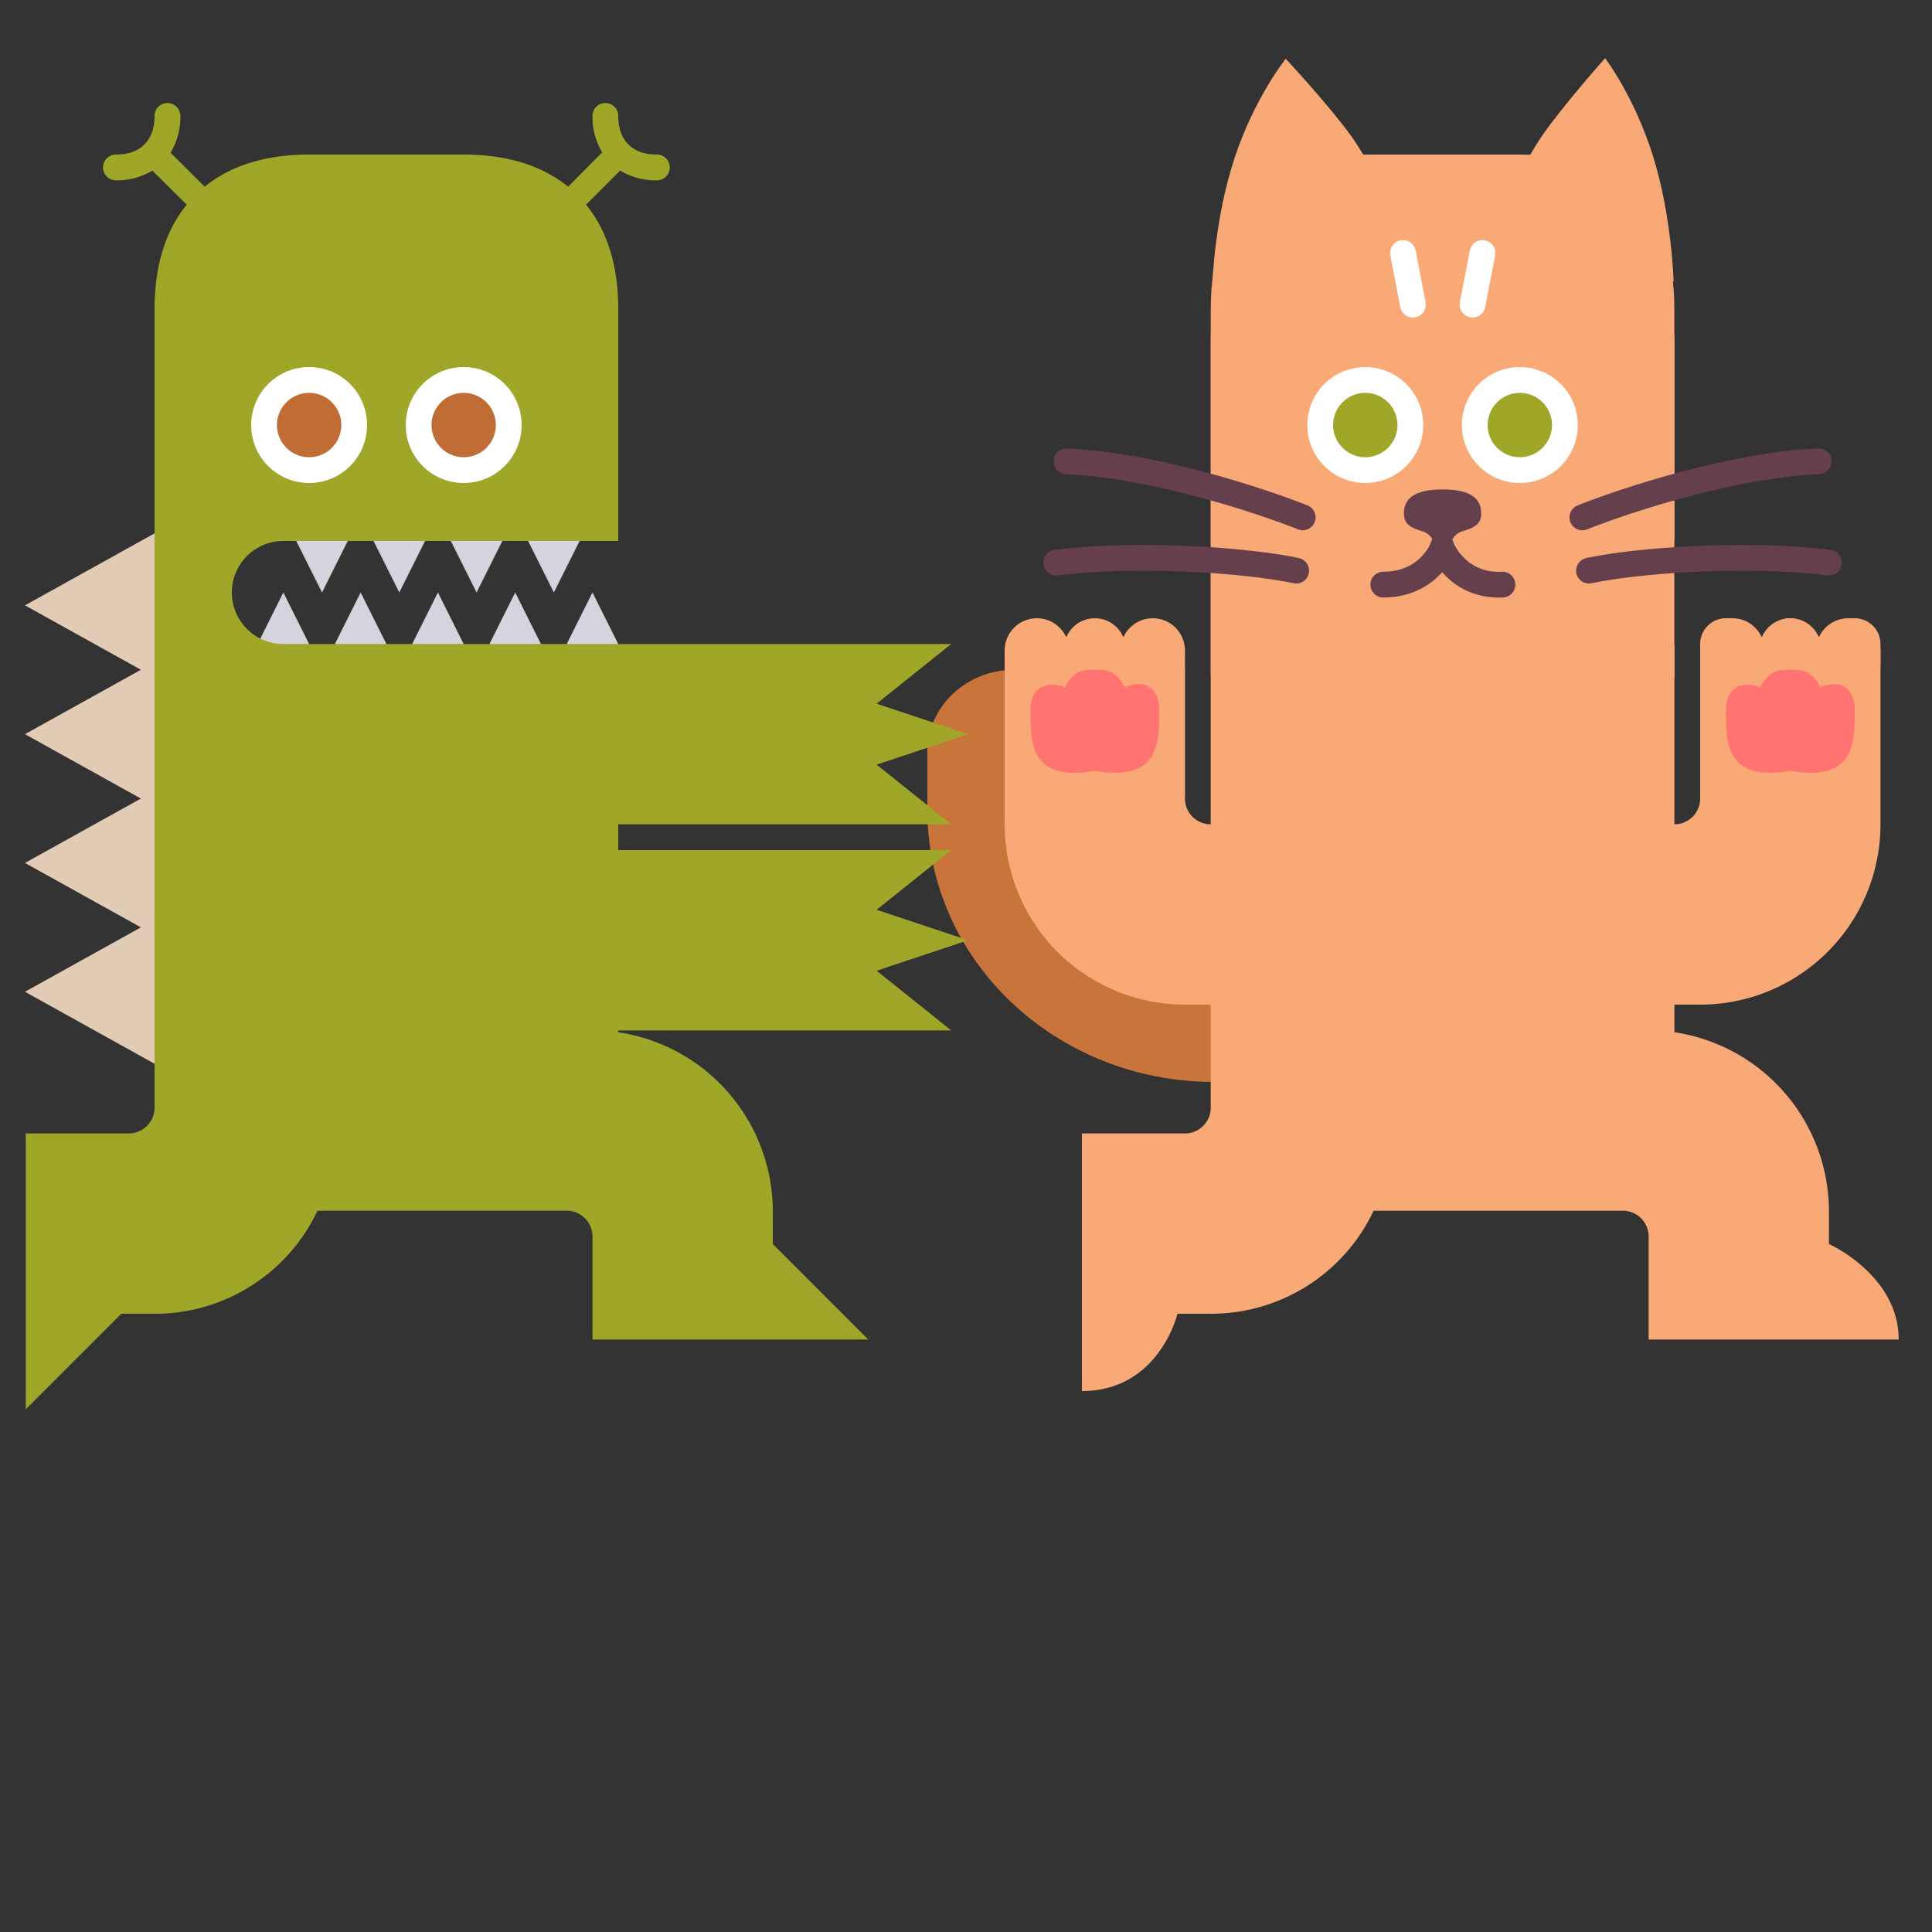 <svg xmlns="http://www.w3.org/2000/svg" width="75" height="75" fill="none" viewBox="0 0 75 75">
    <rect x="0" y="0" width="75" height="75" fill="#333333" stroke="none"/>
    <path fill="#C9743B" fill-rule="evenodd" d="M39.371 26c1.862 0 3.371 1.433 3.371 3.2v2.24c0 2.297 1.962 4.16 4.382 4.16h7.506C56.491 35.6 58 37.033 58 38.8S56.491 42 54.629 42h-7.506C40.98 42 36 37.272 36 31.44V29.2c0-1.767 1.509-3.2 3.371-3.2Z" clip-rule="evenodd"/>
    <path fill="#D5D3DD" d="M62.5 20.5v.75c0 .199.079.39.22.53A.75.75 0 0 0 63.25 22c.199 0 .39-.079.53-.22A.75.75 0 0 0 64 21.25v-.75h-1.5Zm-3 0v.75c0 .199.079.39.22.53A.75.75 0 0 0 60.25 22c.199 0 .39-.079.53-.22A.75.75 0 0 0 61 21.25v-.75h-1.5Zm-3 0v.75c0 .199.079.39.22.53A.75.75 0 0 0 57.25 22c.199 0 .39-.079.53-.22A.75.75 0 0 0 58 21.25v-.75h-1.5Zm-3 0v.75c0 .199.079.39.22.53A.75.75 0 0 0 54.25 22c.199 0 .39-.079.53-.22A.75.75 0 0 0 55 21.25v-.75h-1.5Zm7.5 5v-.75c0-.199.079-.39.22-.53A.75.75 0 0 1 61.75 24c.199 0 .39.079.53.22a.75.75 0 0 1 .22.53v.75H61Zm-3 0v-.75c0-.199.079-.39.22-.53A.75.75 0 0 1 58.75 24c.199 0 .39.079.53.22a.75.75 0 0 1 .22.53v.75H58Zm-3 0v-.75c0-.199.079-.39.22-.53A.75.75 0 0 1 55.75 24c.199 0 .39.079.53.22a.75.75 0 0 1 .22.53v.75H55Zm-3 0v-.75c0-.199.079-.39.22-.53A.75.75 0 0 1 52.75 24c.199 0 .39.079.53.22a.75.75 0 0 1 .22.53v.75H52Z"/>
    <path fill="#F8A975" d="M73.707 52c0-2.5-2.708-3.708-2.708-3.708V47a7.033 7.033 0 0 0-1.717-4.575A7.032 7.032 0 0 0 65 40.072V39h1c1.857 0 3.637-.738 4.95-2.05C72.263 35.637 73 33.856 73 32v-7c0-.265-.105-.52-.293-.707A1 1 0 0 0 72 24c-.265 0-.52.105-.707.293A1 1 0 0 0 71 25v.25a.25.25 0 0 1-.073.177.25.25 0 0 1-.177.073.25.25 0 0 1-.177-.073.25.25 0 0 1-.073-.177V25c0-.265-.105-.52-.293-.707A1 1 0 0 0 69.5 24c-.265 0-.52.105-.707.293A1 1 0 0 0 68.5 25v.25a.25.25 0 0 1-.073.177.25.25 0 0 1-.177.073.25.25 0 0 1-.177-.073A.25.25 0 0 1 68 25.25V25c0-.265-.105-.52-.293-.707A1 1 0 0 0 67 24c-.265 0-.52.105-.707.293A1 1 0 0 0 66 25v6c0 .265-.105.52-.293.707A1 1 0 0 1 65 32v-7c-18.557 0 0-4 0-4v-8l-1.25-1.25h-15.5L47 13v19a1 1 0 0 1-.707-.293A1 1 0 0 1 46 31v-5.227S44 23.71 44 25v.25a.25.25 0 0 1-.073.177.25.25 0 0 1-.177.073.25.25 0 0 1-.177-.073.25.25 0 0 1-.073-.177V25c0-1.29-2-1.29-2 0 0 .193-.266.25-.266.25S41 25.193 41 25c0-1.29-2 .781-2 .781V32c0 1.857.738 3.637 2.05 4.95C42.363 38.263 44.144 39 46 39h1v4c0 .265-.105.52-.293.707A1 1 0 0 1 46 44h-4v10c3 0 3.708-3 3.708-3H47a6.981 6.981 0 0 0 3.744-1.081A6.98 6.98 0 0 0 53.325 47H63c.265 0 .52.105.707.293S64 47.735 64 48v4h9.707Z"/>
    <path fill="#F8A975" d="M58.998 6h-5.998c-3.811 0-5.998 2.164-5.998 5.935v.989l.002-.002-.002.002v13.217s-.333 1.859 9.061 1.859c9.394 0 8.934-1.859 8.934-1.859V12.924l-0-0v-.989c0-3.771-2.187-5.935-5.998-5.935Z"/>
    <path fill="#663F4C" d="m56.344 20.996-.327.625-.355-.615c-.08-.138-.166-.23-.261-.293-.085-.056-.105-.064-.353-.144-.36-.117-.548-.289-.548-.633 0-.682.567-.936 1.5-.936s1.5.254 1.5.936c0 .347-.194.517-.565.634-.225.071-.233.073-.304.113-.112.062-.205.155-.288.314Z"/>
    <path fill="#F8A975" d="M49.912 2.28s1.704 1.832 2.547 3.01c.708.989 1.514 2.714 1.514 2.714l-6.909 2.992s.087-2.526.864-4.87c.777-2.344 1.984-3.846 1.984-3.846Zm12.398-.022s-1.64 1.842-2.454 3.024c-.683.993-1.465 2.722-1.465 2.722l6.579 2.94s-.066-2.523-.792-4.858c-.726-2.336-1.869-3.828-1.869-3.828Z"/>
    <path stroke="#663F4C" stroke-linecap="round" d="M50.571 20.085c-1.667-.667-5.835-2.035-9.172-2.176m8.919 4.244c-1.755-.38-6.004-.729-9.317-.311m20.426-1.757c1.667-.667 5.835-2.035 9.172-2.176m-8.915 4.244c1.755-.38 6.004-.729 9.317-.311"/>
    <path stroke="#fff" stroke-linecap="round" d="m54.85 11.827-.386-2.005m2.7 2.005.386-2.005"/>
    <path stroke="#663F4C" stroke-linecap="round" d="M53.699 22.695c1.742 0 2.286-1.385 2.286-1.385s.599 1.466 2.34 1.385"/>
    <path fill="#fff" d="M53 18.75c1.243 0 2.25-1.007 2.25-2.25s-1.007-2.25-2.25-2.25-2.25 1.007-2.25 2.25 1.007 2.25 2.25 2.25Z"/>
    <path fill="#9FA628" d="M53 17.75c.69 0 1.25-.56 1.25-1.25s-.56-1.25-1.25-1.25-1.25.56-1.25 1.25.56 1.25 1.25 1.25Z"/>
    <path fill="#fff" d="M59 18.75c1.243 0 2.25-1.007 2.25-2.25s-1.007-2.25-2.25-2.25-2.25 1.007-2.25 2.25 1.007 2.25 2.25 2.25Z"/>
    <path fill="#9FA628" d="M59 17.75c.69 0 1.25-.56 1.25-1.25s-.56-1.25-1.25-1.25-1.25.56-1.25 1.25.56 1.25 1.25 1.25Z"/>
    <path fill="#D5D3DD" d="m24 25-1-2-1 2 1 .5 1-.5Zm-3 0-1-2-1 2 1 .5 1-.5Zm-3 0-1-2-1 2 1 .5 1-.5Zm-3 0-1-2-1 2 1 .5 1-.5Zm-3 0-1-2-1 2 1 .5 1-.5Zm10.5-4-1 2-1-2 1-.5 1 .5Zm-3 0-1 2-1-2 1-.5 1 .5Zm-3 0-1 2-1-2 1-.5 1 .5Zm-3 0-1 2-1-2 1-.5 1 .5Z"/>
    <path fill="#E2CBB5" d="m6.999 41.85-6.03-3.35 6.03-3.35v6.7Z"/>
    <path fill="#E2CBB5" d="m6.999 36.85-6.03-3.35 6.03-3.35v6.7Z"/>
    <path fill="#E2CBB5" d="m6.999 31.85-6.03-3.35 6.03-3.35v6.7Z"/>
    <path fill="#E2CBB5" d="m6.999 26.85-6.03-3.35 6.03-3.35v6.7Z"/>
    <path fill="#9FA628" d="M11 25a2 2 0 0 1-2-2 2 2 0 0 1 2-2h13v-9c0-1.688-.43-3.055-1.25-4.055l1.323-1.323A2.652 2.652 0 0 0 25.5 7a.5.5 0 0 0 .354-.146A.5.5 0 0 0 26 6.5a.5.5 0 0 0-.146-.354A.5.5 0 0 0 25.5 6c-.953 0-1.5-.547-1.5-1.5a.5.5 0 0 0-.146-.354A.5.5 0 0 0 23.5 4a.5.5 0 0 0-.354.146A.5.5 0 0 0 23 4.5c-.009.498.121.988.378 1.415L22.055 7.25C21.055 6.43 19.688 6 18 6h-6c-1.688 0-3.055.43-4.055 1.25L6.622 5.928A2.653 2.653 0 0 0 7 4.5a.5.5 0 0 0-.5-.5.5.5 0 0 0-.5.5C6 5.452 5.452 6 4.5 6a.5.5 0 0 0-.5.5.5.5 0 0 0 .5.5 2.652 2.652 0 0 0 1.415-.378L7.25 7.945C6.43 8.945 6 10.312 6 12v31a1.0 1 0 0 1-1 1H1v10.707L4.707 51H6a6.98 6.98 0 0 0 6.325-4H22c.265 0 .52.105.707.293S23 47.735 23 48v4h10.707L30 48.292V47a7.033 7.033 0 0 0-1.717-4.575A7.032 7.032 0 0 0 24 40.072V40h12.925l-2.895-2.317L37.58 36.5l-3.55-1.183L36.925 33H24v-1h12.925l-2.895-2.317L37.58 28.5l-3.55-1.183L36.925 25H11Z"/>
    <path fill="#fff" d="M12 18.75c1.243 0 2.25-1.007 2.25-2.25s-1.007-2.25-2.25-2.25-2.25 1.007-2.25 2.25 1.007 2.25 2.25 2.25Z"/>
    <path fill="#BF6C35" d="M12 17.75c.69 0 1.25-.56 1.25-1.25s-.56-1.25-1.25-1.25-1.25.56-1.25 1.25.56 1.25 1.25 1.25Z"/>
    <path fill="#fff" d="M18 18.75c1.243 0 2.25-1.007 2.25-2.25s-1.007-2.25-2.25-2.25-2.25 1.007-2.25 2.25 1.007 2.25 2.25 2.25Z"/>
    <path fill="#BF6C35" d="M18 17.75c.69 0 1.25-.56 1.25-1.25s-.56-1.25-1.25-1.25-1.25.56-1.25 1.25.56 1.25 1.25 1.25Z"/>
    <path fill="#F8A975" d="M39 25.25c0-.69.56-1.25 1.25-1.25.509 0 .947.304 1.142.741.18-.435.609-.741 1.109-.741.499 0 .927.305 1.108.739.195-.435.633-.739 1.141-.739.69 0 1.25.56 1.25 1.25v.5c0 .69-.56 1.25-1.25 1.25-.508 0-.946-.303-1.141-.739-.181.434-.609.739-1.108.739-.5 0-.929-.306-1.109-.741-.195.436-.633.741-1.142.741-.69 0-1.25-.56-1.25-1.25v-.5Zm27 0c0-.69.56-1.25 1.25-1.25.509 0 .947.304 1.142.741.18-.435.609-.741 1.109-.741.499 0 .927.305 1.108.739.195-.435.633-.739 1.141-.739.69 0 1.25.56 1.25 1.25v.5c0 .69-.56 1.25-1.25 1.25-.508 0-.946-.303-1.141-.739-.181.434-.609.739-1.108.739-.5 0-.929-.306-1.109-.741-.195.436-.633.741-1.142.741-.69 0-1.25-.56-1.25-1.25v-.5Z"/>
    <path fill="#FF7373" fill-rule="evenodd" d="M42.5 29.928c2.5.417 2.5-1.055 2.5-2.357 0-.865-.541-1.228-1.333-.892C43.3 26 42.963 26 42.5 26c-.456 0-.798 0-1.167.679-.747-.272-1.333.02-1.333.892 0 1.302 0 2.773 2.5 2.357Zm27 0c2.5.417 2.5-1.055 2.5-2.357 0-.865-.541-1.228-1.333-.892C70.3 26 69.963 26 69.5 26c-.456 0-.798 0-1.167.679-.747-.272-1.333.02-1.333.892 0 1.302 0 2.773 2.5 2.357Z" clip-rule="evenodd"/>
</svg>

